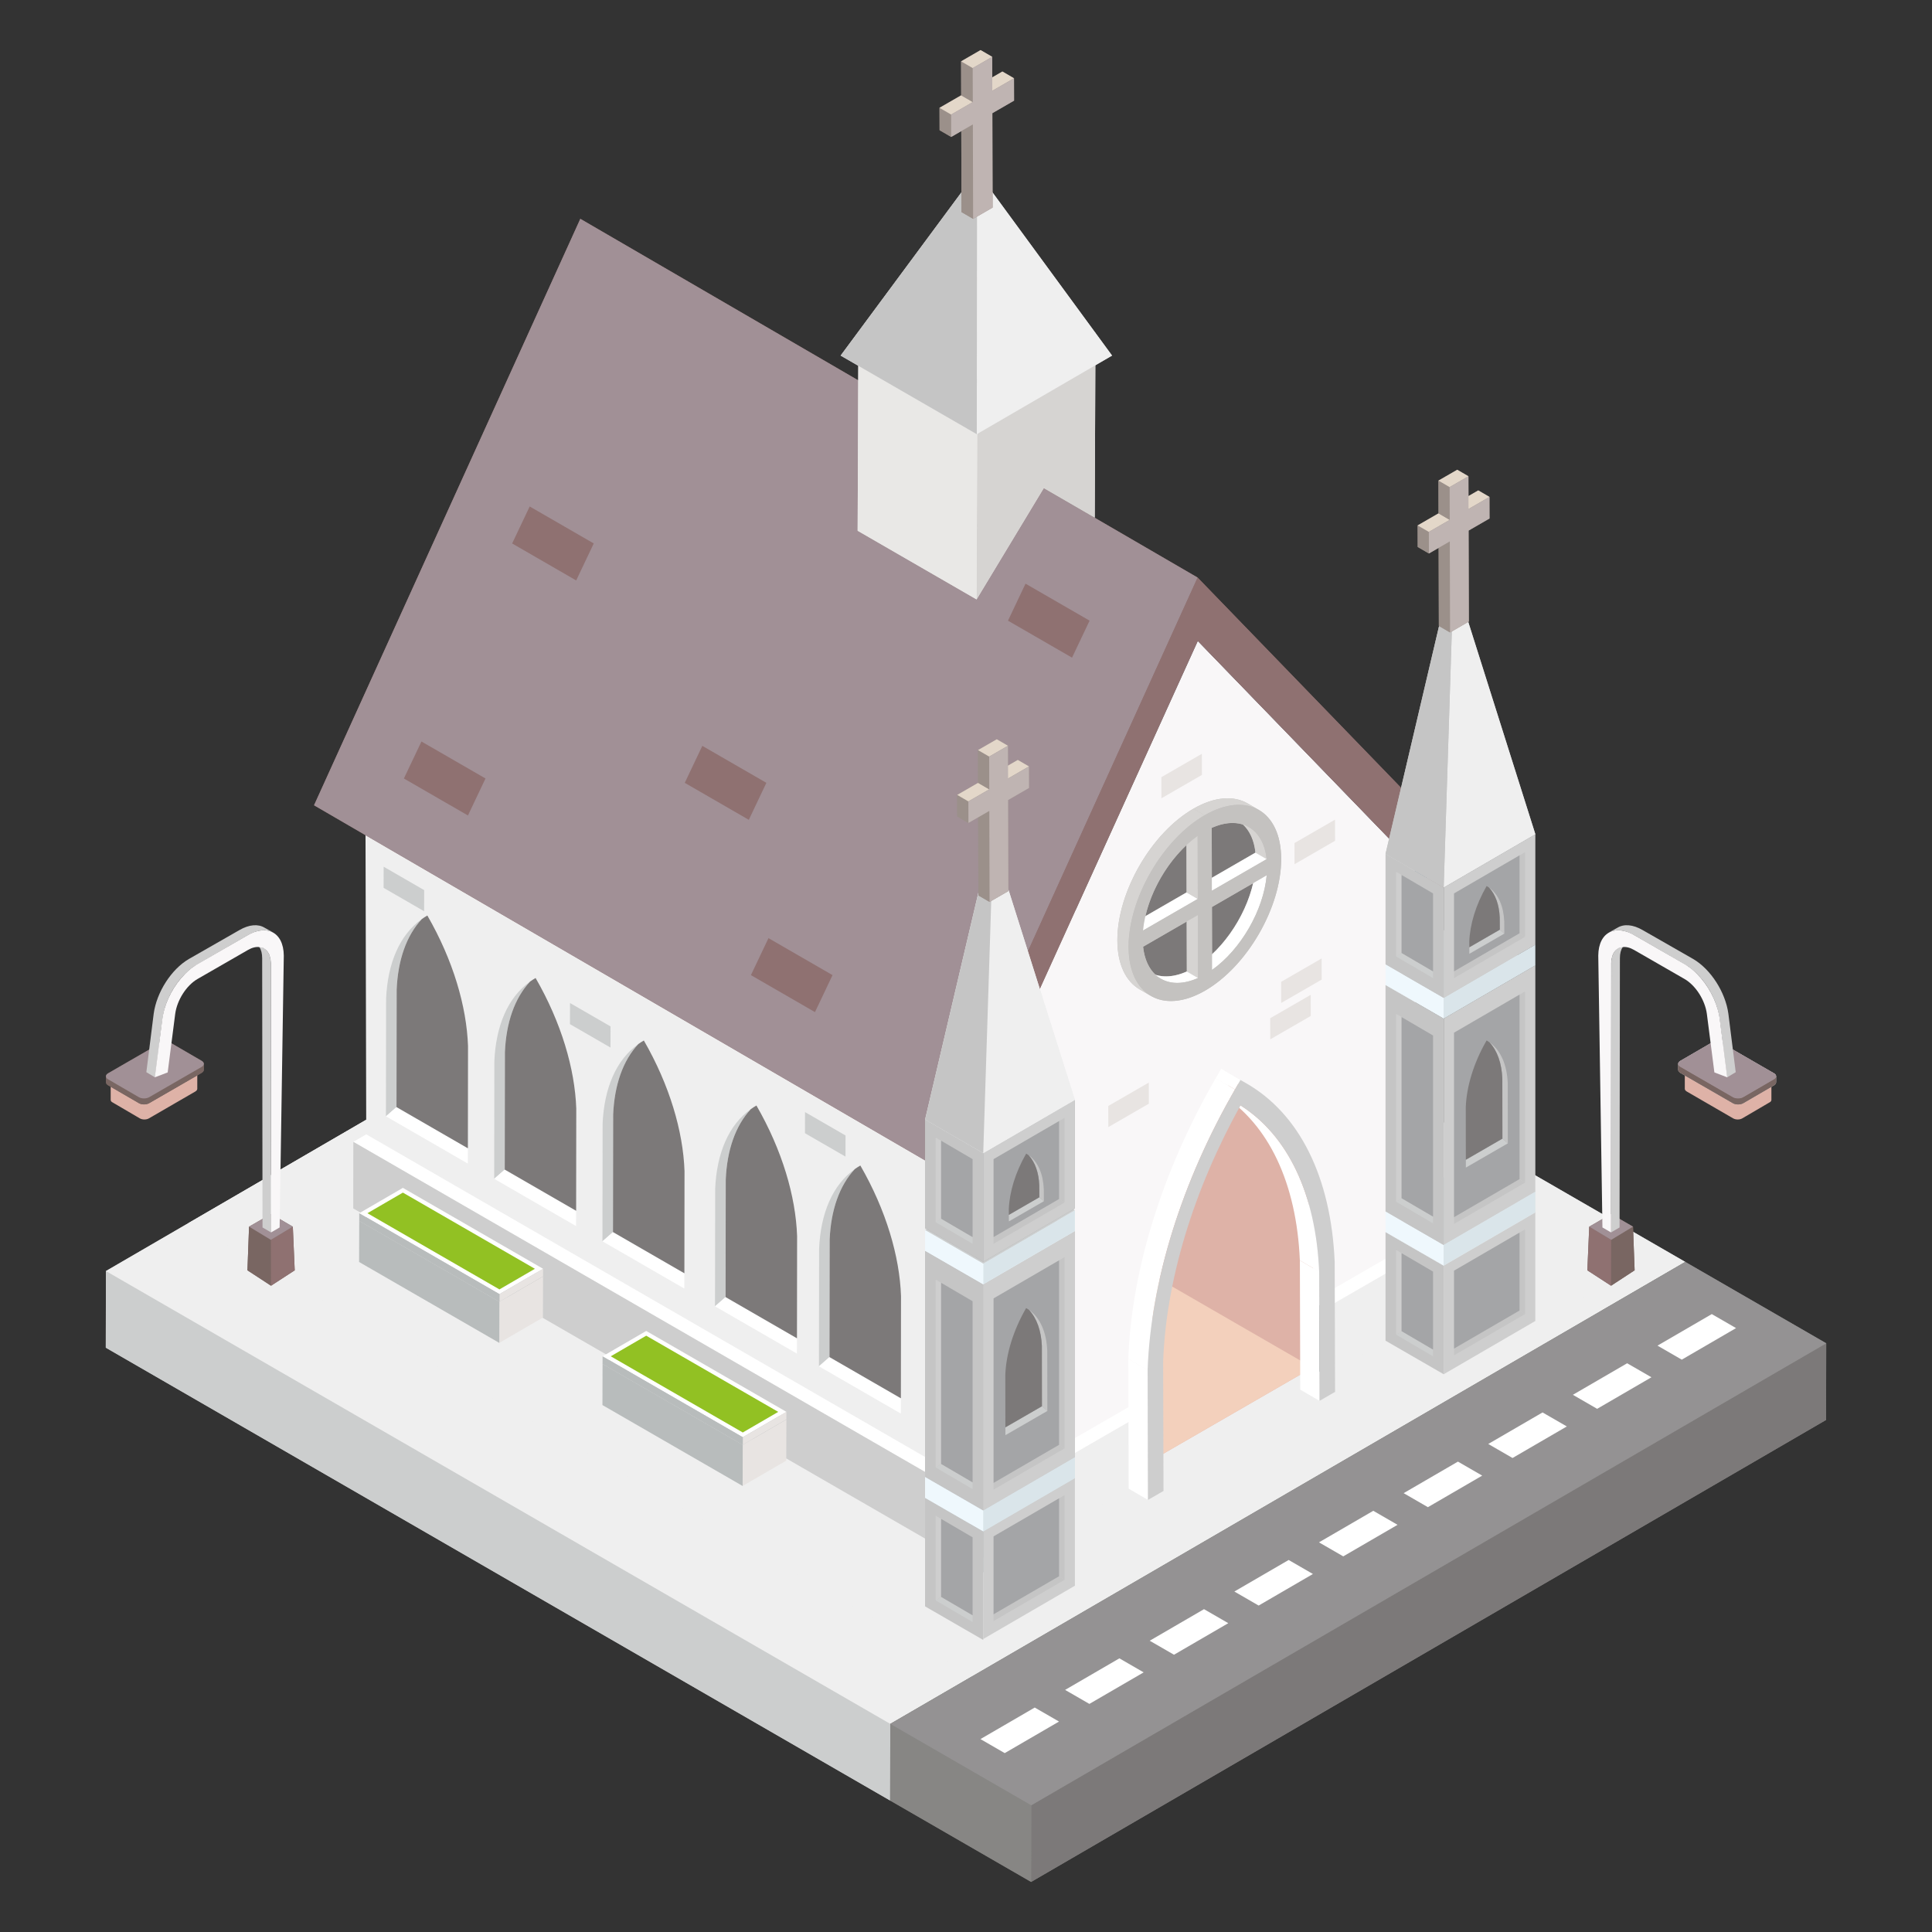 <svg xmlns="http://www.w3.org/2000/svg" enable-background="new 0 0 135 135" viewBox="0 0 135 135"><rect x="0" y="0" width="135" height="135" fill="#333333" stroke="none"/><polygon fill="#549d4a" points="117.758 88.177 117.749 91.603 62.201 123.884 62.21 120.458"/><polygon fill="#cccece" points="117.758 88.177 62.21 120.458 62.2 125.814 7.392 94.17 7.402 88.815 62.95 56.534"/><polygon fill="#cccece" points="62.21 120.458 62.201 125.814 7.393 94.17 7.402 88.815"/><polygon fill="#efefef" points="117.758 88.177 62.21 120.458 7.402 88.815 62.95 56.534"/><polygon fill="#efefef" points="111.994 91.52 67.973 117.111 13.16 85.47 57.192 59.879"/><polygon fill="#878684" points="127.608 93.864 127.598 99.219 72.05 131.5 62.2 125.814 62.21 120.458 117.758 88.177"/><polygon fill="#7c7979" points="127.608 93.864 127.598 99.219 72.05 131.5 72.06 126.145"/><polygon fill="#878684" points="72.06 126.145 72.05 131.5 62.201 125.814 62.21 120.458"/><polygon fill="#949293" points="127.608 93.864 72.06 126.145 62.21 120.458 117.758 88.177"/><polygon fill="#204d70" points="100.642 62.292 57.508 37.226 55.732 35.39 98.865 60.457"/><polygon fill="#efefef" points="68.736 108.828 25.602 83.761 25.528 52.829 68.662 77.895"/><polygon fill="#204d70" points="98.865 60.457 55.732 35.39 40.562 19.718 83.696 44.784"/><polygon fill="#a3a2a0" points="68.662 77.895 25.528 52.829 40.562 19.718 83.696 44.784"/><polygon fill="#f9f7f8" points="83.696 44.784 98.865 60.457 98.939 91.39 68.736 108.828 68.662 77.895"/><polygon fill="#8f7171" points="83.684 40.358 40.551 15.291 21.944 56.269 65.078 81.336 66.901 81.773 83.696 44.784 98.865 60.457 100.642 62.292 102.457 59.755"/><polygon fill="#a19096" points="65.078 81.336 21.944 56.269 40.551 15.291 83.684 40.358"/><polygon fill="#8f7171" points="83.684 40.358 102.457 59.755 100.642 62.292 98.865 60.457 83.696 44.784 66.901 81.773 65.078 81.336"/><path fill="#7c7979" d="M88.484,60.532c0.007,2.765-1.944,6.145-4.351,7.534c-1.21,0.698-2.308,0.763-3.102,0.3c-0.019-0.011-0.039-0.023-0.057-0.033l-0.582-0.339c-0.784-0.455-1.27-1.422-1.275-2.796c-0.007-2.765,1.943-6.143,4.348-7.533c1.21-0.698,2.311-0.763,3.105-0.302l0.641,0.372c-0.02-0.011-0.04-0.023-0.062-0.033C87.967,58.144,88.479,59.124,88.484,60.532z" enable-background="new"/><path fill="#c4c2c0" d="M87.957,56.592c0.003,0.002,0.007,0.003,0.01,0.005l-0.783-0.455c-0.971-0.564-2.314-0.486-3.795,0.369c-2.939,1.697-5.323,5.825-5.313,9.205c0.005,1.679,0.599,2.861,1.557,3.418l0.783,0.455c-0.028-0.016-0.055-0.035-0.082-0.052c0.976,0.618,2.351,0.562,3.873-0.316c2.941-1.698,5.326-5.828,5.317-9.207C89.52,58.33,88.921,57.146,87.957,56.592z M82.905,59.053l0.009,3.303l-2.881,1.663C80.454,62.199,81.534,60.329,82.905,59.053z M80.748,68.117c-0.469-0.43-0.781-1.096-0.874-1.964l3.047-1.759l0.01,3.49C82.114,68.249,81.365,68.314,80.748,68.117z M84.694,66.679l-0.009-3.303l2.881-1.664C87.147,63.531,86.065,65.402,84.694,66.679z M84.679,61.338l-0.01-3.49c0.816-0.365,1.566-0.43,2.183-0.233c0.469,0.43,0.781,1.097,0.874,1.964L84.679,61.338z"/><path fill="#fff" d="M84.697,67.771l-0.783-0.455c2.004-1.418,3.594-4.173,3.815-6.605l0.783,0.455C88.291,63.599,86.701,66.353,84.697,67.771z"/><polygon fill="#d6d4d2" points="83.713 68.339 82.93 67.884 82.918 63.489 83.701 63.943"/><path fill="#d6d4d2" d="M86.486,57.344l0.783,0.455c0.671,0.39,1.124,1.157,1.24,2.234l-0.783-0.455C87.61,58.501,87.158,57.734,86.486,57.344z"/><path fill="#fff" d="M81.113,68.387l-0.783-0.455c0.682,0.396,1.59,0.404,2.6-0.048l0.783,0.455C82.703,68.791,81.795,68.784,81.113,68.387z"/><polygon fill="#fff" points="84.681 62.243 83.899 61.788 87.726 59.578 88.509 60.033"/><polygon fill="#fff" points="79.87 65.021 79.087 64.566 82.915 62.356 83.698 62.811"/><polygon fill="#d6d4d2" points="83.698 62.811 82.915 62.356 82.902 57.96 83.685 58.415"/><path fill="#d6d4d2" d="M87.185,56.143l0.783,0.455c-0.971-0.564-2.314-0.486-3.795,0.369l-0.783-0.455C84.87,55.657,86.214,55.579,87.185,56.143z"/><path fill="#d6d4d2" d="M80.417,69.589l-0.783-0.455c-0.958-0.557-1.552-1.739-1.557-3.418c-0.01-3.379,2.374-7.508,5.313-9.205l0.783,0.455c-2.939,1.697-5.323,5.825-5.313,9.205C78.864,67.85,79.459,69.033,80.417,69.589z"/><path fill="#c4c2c0" d="M84.173,56.966c2.941-1.698,5.342-0.332,5.351,3.048c0.01,3.379-2.376,7.509-5.317,9.207c-2.939,1.697-5.338,0.33-5.348-3.05C78.85,62.792,81.234,58.663,84.173,56.966z M83.698,62.811l-0.012-4.396c-2.004,1.418-3.593,4.172-3.815,6.605L83.698,62.811 M84.669,57.847l0.012,4.396l3.827-2.21C88.275,57.862,86.675,56.95,84.669,57.847 M84.697,67.771c2.004-1.418,3.594-4.173,3.815-6.605l-3.827,2.21L84.697,67.771 M83.713,68.339l-0.012-4.396l-3.827,2.21C80.107,68.324,81.708,69.236,83.713,68.339"/><polygon fill="#7e8a8c" points="67.834 104.697 68.736 104.173 68.729 108.824 67.826 109.348"/><polygon fill="#fff" points="24.689 79.787 25.592 79.263 68.736 104.173 67.834 104.697"/><polygon fill="#cecece" points="67.834 104.697 67.826 109.348 24.682 84.439 24.689 79.787"/><polygon fill="#8d9799" points="92.603 91.432 91.701 90.908 91.708 95.559 92.611 96.083"/><polygon fill="#fff" points="99.83 87.26 98.928 86.736 91.701 90.908 92.603 91.432"/><polygon fill="#efefef" points="92.603 91.432 92.611 96.083 99.837 91.911 99.83 87.26"/><polygon fill="#8d9799" points="68.721 105.22 67.819 104.696 67.827 109.347 68.729 109.872"/><polygon fill="#fff" points="80.504 98.418 79.602 97.893 67.819 104.696 68.721 105.22"/><polygon fill="#efefef" points="68.721 105.22 68.729 109.872 80.511 103.069 80.504 98.418"/><path fill="#deb2a7" d="M91.759,95.536l-0.044,0.025l-11.231,6.484l-0.024-8.625c0.046-1.32,0.195-2.696,0.436-4.105c0.758-4.424,2.472-9.206,5.159-13.86c3.564,2.034,5.458,6.228,5.68,11.456L91.759,95.536z"/><path fill="#deb2a7" d="M91.759,95.535l-0.024-8.625c-0.222-5.228-2.116-9.421-5.68-11.456c-2.687,4.655-4.401,9.436-5.158,13.86l10.819,6.246L91.759,95.535z"/><path fill="#f3d0bc" d="M80.896,89.314c-0.241,1.41-0.39,2.785-0.436,4.105l0.024,8.625l11.231-6.484L80.896,89.314z"/><g><polygon fill="#fff" points="92.203 97.885 90.855 97.102 90.83 88.072 92.177 88.855"/><polygon fill="#fff" points="80.214 104.807 78.867 104.024 78.842 94.952 80.19 95.735"/><path fill="#fff" d="M92.177,88.855l-1.348-0.783c-0.232-5.407-2.178-9.509-5.495-11.614l1.348,0.783C89.999,79.346,91.946,83.448,92.177,88.855z"/><path fill="#fff" d="M80.19,95.735l-1.348-0.783c0.215-6.197,2.384-13.16,6.105-19.608l1.348,0.783C82.574,82.575,80.404,89.538,80.19,95.735z"/><polygon fill="#e9e8e6" points="86.677 75.466 85.329 74.682 85.715 74.901 87.063 75.684"/><polygon fill="#fff" points="86.295 76.127 84.947 75.344 85.329 74.682 86.677 75.466"/><path fill="#cecece" d="M86.677,75.466l0.386,0.218c3.747,2.138,5.948,6.579,6.2,12.504l0.026,9.071l-1.085,0.627l-0.026-9.03c-0.232-5.407-2.178-9.509-5.495-11.614c-3.293,5.919-5.209,12.25-5.408,17.909l0.026,9.03l-1.085,0.627l-0.024-9.071c0.215-6.197,2.384-13.16,6.105-19.608L86.677,75.466z"/></g><g><polygon fill="#e9e8e6" points="76.546 23.265 68.291 28.062 59.983 23.265 68.237 18.468"/></g><polygon fill="#e9e8e6" points="68.27 11.968 68.27 11.968 58.74 24.846 59.974 25.558 59.929 37.086 68.238 41.883 72.934 34.105 76.495 36.17 76.537 25.525 77.705 24.846"/><g><polygon fill="#d6d4d2" points="76.546 23.265 76.495 36.17 72.934 34.105 68.238 41.883 68.291 28.062"/></g><g><polygon fill="#e9e8e6" points="68.291 28.062 68.238 41.883 59.929 37.086 59.983 23.265"/></g><g><polygon fill="#efefef" points="68.27 11.968 77.706 24.846 68.254 30.339 68.27 13.614"/><polygon fill="#c5c5c5" points="68.27 13.614 68.254 30.339 58.74 24.846 68.27 11.968"/></g><g><polygon fill="#9b908a" points="70.858 7.032 70.854 5.469 70.043 4.998 69.335 5.407 69.331 3.972 68.519 3.5 67.157 4.287 67.164 6.66 65.649 7.534 65.654 9.097 66.465 9.569 67.171 9.161 67.187 14.82 67.998 15.291 69.36 14.505 69.342 7.908"/><polygon fill="#9b908a" points="67.998 15.291 67.187 14.82 67.168 8.223 67.979 8.694"/><polygon fill="#e3d7c9" points="69.337 6.345 68.526 5.874 70.043 4.998 70.854 5.469"/><polygon fill="#9b908a" points="66.465 9.569 65.654 9.097 65.649 7.534 66.461 8.006"/><polygon fill="#e3d7c9" points="66.461 8.006 65.649 7.534 67.164 6.66 67.975 7.132"/><polygon fill="#9b908a" points="67.975 7.132 67.164 6.66 67.157 4.287 67.968 4.758"/><polygon fill="#e3d7c9" points="67.968 4.758 67.157 4.287 68.519 3.5 69.331 3.972"/><polygon fill="#bfb4b2" points="69.331 3.972 69.337 6.345 70.854 5.469 70.859 7.032 69.342 7.908 69.36 14.505 67.998 15.291 67.979 8.694 66.465 9.569 66.461 8.006 67.975 7.132 67.968 4.758"/></g><g><polygon fill="#cecece" points="75.108 103.218 75.108 110.805 68.704 114.527 68.704 106.94"/><polygon fill="#c5c5c5" points="74.386 104.472 74.007 104.692 74.007 110.142 74.386 110.39"/><polygon fill="#c5c5c5" points="74.007 110.142 74.007 110.142 69.425 112.804 69.425 113.273 74.386 110.39 74.386 110.39"/><polygon fill="#a4a5a7" points="74.007 104.692 69.425 107.355 69.425 112.804 74.007 110.142"/><polygon fill="#c5c5c5" points="68.704 107.005 68.704 114.593 64.64 112.247 64.64 104.659"/><polygon fill="#cccece" points="75.108 103.283 68.704 107.005 64.64 104.659 71.045 100.937"/><polygon fill="#cecece" points="65.383 105.914 65.762 106.134 65.762 111.583 65.383 111.831"/><polygon fill="#cccece" points="65.762 111.583 65.762 111.583 67.96 112.87 67.96 113.338 65.383 111.831 65.383 111.831"/><polygon fill="#a4a5a7" points="65.762 106.134 67.96 107.421 67.96 112.87 65.762 111.584"/><polygon fill="#cccece" points="75.108 101.836 68.704 105.558 64.64 103.212 71.045 99.49"/><polygon fill="#c5c5c5" points="75.109 86.017 75.109 101.836 68.704 105.558 64.64 103.212 64.64 87.393 71.045 83.67"/><polygon fill="#cecece" points="75.108 86.017 75.108 101.836 68.704 105.558 68.704 89.739"/><polygon fill="#c5c5c5" points="68.704 89.739 68.704 105.558 64.64 103.212 64.64 87.393"/><polygon fill="#cccece" points="75.108 86.017 68.704 89.739 64.64 87.393 71.045 83.671"/><polygon fill="#eff8fd" points="75.109 84.57 75.109 86.017 68.704 89.739 64.64 87.393 64.64 85.946 68.704 88.292"/><polygon fill="#dae5ea" points="75.108 84.57 75.108 86.017 68.704 89.739 68.704 88.292"/><polygon fill="#eff8fd" points="68.704 88.292 68.704 89.739 64.64 87.393 64.64 85.946"/><polygon fill="#cccece" points="75.108 84.57 68.704 88.292 64.64 85.946 71.045 82.224"/><polygon fill="#a4a5a7" points="71.045 74.511 64.64 78.233 64.64 85.821 68.704 88.167 75.108 84.445 75.108 76.857"/><polygon fill="#cecece" points="75.108 76.857 75.108 84.445 68.704 88.167 68.704 80.579"/><polygon fill="#c5c5c5" points="74.386 78.112 74.007 78.332 74.007 83.781 74.386 84.029"/><polygon fill="#c5c5c5" points="74.007 83.781 74.007 83.781 69.426 86.444 69.426 86.912 74.386 84.029 74.386 84.029"/><polygon fill="#a4a5a7" points="74.007 78.332 69.426 80.995 69.426 86.444 74.007 83.782"/><polygon fill="#c5c5c5" points="68.704 80.579 68.704 88.167 64.64 85.821 64.64 78.233"/><polygon fill="#cccece" points="75.108 76.857 68.704 80.579 64.64 78.233 71.045 74.511"/><g><polygon fill="#cecece" points="65.383 79.488 65.762 79.708 65.762 85.158 65.383 85.406"/><polygon fill="#cccece" points="65.762 85.158 65.762 85.158 67.96 86.444 67.96 86.912 65.383 85.406 65.383 85.406"/><polygon fill="#a4a5a7" points="65.762 79.708 67.96 80.995 67.96 86.444 65.762 85.158"/></g><g><polygon fill="#efefef" points="75.109 76.857 68.704 80.58 64.64 78.233 69.288 58.442" enable-background="new"/></g><g><polygon fill="#efefef" points="69.289 58.442 75.108 76.857 68.704 80.579 69.289 62.164"/><polygon fill="#c5c5c5" points="69.289 62.164 68.704 80.579 64.64 78.233 69.289 58.442"/></g><g><polygon fill="#c5c5c5" points="74.386 87.843 74.007 88.063 74.007 100.959 74.386 101.207"/><polygon fill="#c5c5c5" points="74.007 100.959 74.007 100.959 69.426 103.621 69.426 104.09 74.386 101.207 74.386 101.207"/><polygon fill="#a4a5a7" points="74.007 88.063 69.426 90.726 69.426 103.622 74.007 100.959"/></g><g><polygon fill="#cecece" points="65.383 89.416 65.762 89.637 65.762 102.294 65.383 102.542"/><polygon fill="#cccece" points="65.762 102.294 65.762 102.294 67.96 103.58 67.96 104.049 65.383 102.542 65.383 102.542"/><polygon fill="#a4a5a7" points="65.762 89.637 67.96 90.923 67.96 103.58 65.762 102.294"/></g><g><polygon fill="#cecece" points="107.283 84.65 107.283 92.304 100.879 96.026 100.879 88.372"/><polygon fill="#c5c5c5" points="106.562 85.905 106.182 86.125 106.182 91.574 106.562 91.823"/><polygon fill="#c5c5c5" points="106.182 91.574 106.182 91.574 101.601 94.237 101.601 94.706 106.562 91.823 106.562 91.823"/><polygon fill="#a4a5a7" points="106.182 86.125 101.601 88.788 101.601 94.237 106.182 91.575"/><polygon fill="#c5c5c5" points="100.879 88.438 100.879 96.026 96.815 93.68 96.815 86.092"/><polygon fill="#cccece" points="107.283 84.716 100.879 88.438 96.815 86.092 103.22 82.37"/><polygon fill="#cecece" points="97.558 87.347 97.937 87.567 97.937 93.016 97.558 93.264"/><polygon fill="#cccece" points="97.937 93.016 97.937 93.016 100.135 94.303 100.135 94.771 97.558 93.264 97.558 93.264"/><polygon fill="#a4a5a7" points="97.937 87.567 100.135 88.853 100.135 94.303 97.937 93.016"/><polygon fill="#e9e8e6" points="107.283 83.269 107.283 84.716 100.879 88.438 100.879 86.991"/><polygon fill="#eff8fd" points="100.879 86.991 100.879 88.438 96.815 86.092 96.815 84.645"/><polygon fill="#cccece" points="107.283 83.269 100.879 86.991 96.815 84.645 103.22 80.923"/><polygon fill="#cecece" points="107.283 67.45 107.283 83.269 100.879 86.991 100.879 71.172"/><polygon fill="#c5c5c5" points="100.879 71.172 100.879 86.991 96.815 84.645 96.815 68.826"/><polygon fill="#cccece" points="107.283 67.45 100.879 71.172 96.815 68.826 103.22 65.104"/><g><polygon fill="#dae5ea" points="107.283 66.003 107.283 67.45 100.879 71.172 100.879 69.725"/><polygon fill="#eff8fd" points="100.879 69.725 100.879 71.172 96.815 68.826 96.815 67.379"/><polygon fill="#cccece" points="107.283 66.003 100.879 69.725 96.815 67.379 103.22 63.657"/></g><g><polygon fill="#cecece" points="107.283 58.29 107.283 66.004 100.879 69.726 100.879 62.012"/><polygon fill="#c5c5c5" points="106.562 59.544 106.182 59.765 106.182 65.214 106.562 65.462"/><polygon fill="#c5c5c5" points="106.182 65.214 106.182 65.214 101.601 67.877 101.601 68.345 106.562 65.462 106.562 65.462"/><polygon fill="#a4a5a7" points="106.182 59.765 101.601 62.428 101.601 67.877 106.182 65.214"/><polygon fill="#c5c5c5" points="100.879 62.012 100.879 69.726 96.815 67.379 96.815 59.666"/><polygon fill="#cccece" points="107.283 58.29 100.879 62.012 96.815 59.666 103.22 55.944"/><polygon fill="#cecece" points="97.558 60.921 97.937 61.141 97.937 66.59 97.558 66.839"/><polygon fill="#cccece" points="97.937 66.59 97.937 66.59 100.135 67.877 100.135 68.345 97.558 66.839 97.558 66.839"/><polygon fill="#a4a5a7" points="97.937 61.141 100.135 62.428 100.135 67.877 97.937 66.591"/></g><g><polygon fill="#c5c5c5" points="107.284 58.29 100.879 62.012 96.816 59.666 101.464 39.875" enable-background="new"/></g><g><polygon fill="#efefef" points="101.464 39.875 107.283 58.29 100.879 62.012 101.464 43.597"/><polygon fill="#c5c5c5" points="101.464 43.597 100.879 62.012 96.815 59.666 101.464 39.875"/></g><g><polygon fill="#c5c5c5" points="106.562 69.275 106.182 69.496 106.182 82.392 106.562 82.64"/><polygon fill="#c5c5c5" points="106.182 82.392 106.182 82.392 101.601 85.054 101.601 85.523 106.562 82.64 106.562 82.64"/><polygon fill="#a4a5a7" points="106.182 69.496 101.601 72.159 101.601 85.054 106.182 82.392"/></g><g><polygon fill="#cecece" points="97.558 70.849 97.937 71.07 97.937 83.727 97.558 83.975"/><polygon fill="#cccece" points="97.937 83.727 97.937 83.727 100.135 85.013 100.135 85.481 97.558 83.975 97.558 83.975"/><polygon fill="#a4a5a7" points="97.937 71.07 100.135 72.356 100.135 85.013 97.937 83.727"/></g></g><g><path fill="#c5c5c5" d="M72.807,98.262l-0.006-4.213c-0.044-1.044-0.345-1.927-0.901-2.522c0.799,0.565,1.226,1.593,1.278,2.852l0.006,4.213l0,0L72.807,98.262L72.807,98.262z"/><polygon fill="#cccece" points="70.253 99.737 72.807 98.262 73.185 98.592 70.254 100.284"/><path fill="#7c7979" d="M71.703,91.401c0.068,0.039,0.134,0.082,0.197,0.127c0.556,0.594,0.857,1.478,0.901,2.522l0.006,4.213l-2.555,1.475l-0.005-3.665C70.298,94.65,70.782,92.996,71.703,91.401z"/></g><g><path fill="#c5c5c5" d="M104.983,79.564l-0.006-4.213c-0.044-1.044-0.345-1.927-0.901-2.522c0.799,0.565,1.226,1.593,1.278,2.852l0.006,4.213l0,0L104.983,79.564L104.983,79.564z"/><polygon fill="#cccece" points="102.428 81.039 104.983 79.564 105.36 79.894 102.429 81.586"/><path fill="#7c7979" d="M103.878,72.702c0.068,0.039,0.134,0.082,0.197,0.127c0.556,0.594,0.857,1.478,0.901,2.522l0.006,4.213l-2.555,1.475l-0.005-3.665C102.473,75.952,102.957,74.298,103.878,72.702z"/></g><g><path fill="#c5c5c5" d="M104.801,64.962l-0.005-0.843c-0.037-0.87-0.287-1.607-0.751-2.102c0.666,0.471,1.022,1.328,1.066,2.378l0.005,0.843l0,0L104.801,64.962L104.801,64.962z"/><polygon fill="#cccece" points="102.671 66.192 104.801 64.962 105.116 65.237 102.672 66.648"/><path fill="#7c7979" d="M103.88,61.911c0.057,0.033,0.111,0.068,0.165,0.106c0.464,0.495,0.715,1.232,0.751,2.102l0.005,0.843l-2.13,1.23l-0.004-0.386C102.709,64.621,103.113,63.241,103.88,61.911z"/></g><g><path fill="#c5c5c5" d="M72.626,83.66l-0.005-0.843c-0.037-0.87-0.287-1.607-0.751-2.102c0.666,0.471,1.022,1.328,1.066,2.378l0.005,0.843l0,0L72.626,83.66L72.626,83.66z"/><polygon fill="#cccece" points="70.496 84.89 72.626 83.66 72.941 83.936 70.497 85.346"/><path fill="#7c7979" d="M71.705,80.609c0.057,0.033,0.111,0.068,0.164,0.106c0.464,0.495,0.715,1.232,0.751,2.102l0.005,0.843l-2.13,1.23l-0.004-0.386C70.533,83.319,70.938,81.94,71.705,80.609z"/></g><g><polygon fill="#9b908a" points="71.906 55.06 71.902 53.554 71.119 53.099 70.437 53.493 70.433 52.11 69.651 51.655 68.337 52.413 68.344 54.701 66.884 55.544 66.888 57.051 67.671 57.505 68.351 57.113 68.366 62.568 69.148 63.022 70.462 62.264 70.444 55.904"/><polygon fill="#9b908a" points="69.148 63.022 68.366 62.568 68.348 56.208 69.13 56.663"/><polygon fill="#e3d7c9" points="70.44 54.398 69.657 53.943 71.119 53.099 71.902 53.554"/><polygon fill="#9b908a" points="67.671 57.505 66.888 57.051 66.884 55.544 67.666 55.999"/><polygon fill="#e3d7c9" points="67.666 55.999 66.884 55.544 68.344 54.701 69.126 55.156"/><polygon fill="#9b908a" points="69.126 55.156 68.344 54.701 68.337 52.413 69.12 52.868"/><polygon fill="#e3d7c9" points="69.12 52.868 68.337 52.413 69.651 51.655 70.433 52.11"/><polygon fill="#bfb4b2" points="70.433 52.11 70.44 54.398 71.902 53.554 71.906 55.06 70.444 55.904 70.462 62.264 69.148 63.022 69.13 56.663 67.671 57.505 67.666 55.999 69.126 55.156 69.12 52.868"/></g><g><polygon fill="#9b908a" points="104.081 36.23 104.077 34.723 103.295 34.268 102.612 34.663 102.608 33.279 101.826 32.825 100.513 33.583 100.519 35.871 99.059 36.714 99.064 38.22 99.846 38.675 100.526 38.282 100.541 43.737 101.324 44.192 102.637 43.433 102.619 37.074"/><polygon fill="#9b908a" points="101.324 44.192 100.541 43.737 100.523 37.377 101.306 37.832"/><polygon fill="#e3d7c9" points="102.615 35.567 101.832 35.113 103.295 34.268 104.077 34.723"/><polygon fill="#9b908a" points="99.846 38.675 99.064 38.22 99.059 36.714 99.842 37.168"/><polygon fill="#e3d7c9" points="99.842 37.168 99.059 36.714 100.519 35.871 101.301 36.326"/><polygon fill="#9b908a" points="101.301 36.326 100.519 35.871 100.513 33.583 101.295 34.037"/><polygon fill="#e3d7c9" points="101.295 34.037 100.513 33.583 101.826 32.825 102.608 33.279"/><polygon fill="#bfb4b2" points="102.608 33.279 102.615 35.567 104.077 34.723 104.081 36.23 102.619 37.074 102.637 43.433 101.324 44.192 101.306 37.832 99.846 38.675 99.842 37.168 101.301 36.326 101.295 34.037"/></g></g><g><polygon fill="#fff" points="109.483 99.674 105.689 101.879 103.993 100.899 107.787 98.695"/><polygon fill="#fff" points="103.57 103.11 99.776 105.315 98.08 104.336 101.874 102.131"/><polygon fill="#fff" points="115.396 96.238 111.602 98.443 109.906 97.463 113.699 95.259"/><polygon fill="#fff" points="121.308 92.802 117.515 95.007 115.819 94.027 119.612 91.823"/><polygon fill="#fff" points="97.655 106.548 93.861 108.752 92.165 107.773 95.959 105.568"/><polygon fill="#fff" points="91.742 109.984 87.949 112.189 86.252 111.209 90.046 109.005"/><polygon fill="#fff" points="85.827 113.421 82.034 115.626 80.337 114.647 84.131 112.442"/><polygon fill="#fff" points="79.914 116.858 76.121 119.062 74.425 118.083 78.218 115.878"/><polygon fill="#fff" points="73.999 120.295 70.206 122.5 68.51 121.52 72.303 119.316"/></g><g><path fill="#cccece" d="M27.705,77.358l0.012-8.215c0.086-2.038,0.673-3.763,1.759-4.923c-1.56,1.103-2.393,3.109-2.496,5.568l-0.012,8.215l0,0L27.705,77.358L27.705,77.358z"/><polygon fill="#fff" points="32.693 80.238 27.705 77.358 26.968 78.003 32.69 81.307"/><path fill="#7c7979" d="M29.861,63.972c-0.134,0.076-0.261,0.16-0.385,0.248c-1.086,1.16-1.673,2.886-1.759,4.923l-0.012,8.215l4.989,2.88l0.009-7.146C32.605,70.317,31.659,67.087,29.861,63.972z"/><path fill="#cccece" d="M35.269,81.725l0.012-8.215c0.086-2.038,0.673-3.763,1.759-4.923c-1.56,1.103-2.393,3.109-2.496,5.568l-0.012,8.215l0,0L35.269,81.725L35.269,81.725z"/><polygon fill="#fff" points="40.257 84.606 35.269 81.725 34.532 82.37 40.254 85.674"/><path fill="#7c7979" d="M37.425,68.339c-0.134,0.076-0.261,0.16-0.385,0.248c-1.086,1.16-1.673,2.886-1.759,4.923l-0.012,8.215l4.989,2.88l0.009-7.146C40.169,74.685,39.223,71.455,37.425,68.339z"/><path fill="#cccece" d="M42.833,86.092l0.012-8.215c0.086-2.038,0.673-3.763,1.759-4.923c-1.56,1.103-2.393,3.109-2.496,5.568l-0.012,8.215l0,0L42.833,86.092L42.833,86.092z"/><polygon fill="#fff" points="47.821 88.973 42.833 86.092 42.096 86.737 47.818 90.041"/><path fill="#7c7979" d="M44.989,72.706c-0.134,0.076-0.261,0.16-0.385,0.248c-1.086,1.16-1.673,2.886-1.759,4.923l-0.012,8.215l4.989,2.88l0.009-7.146C47.733,79.052,46.787,75.822,44.989,72.706z"/><g><path fill="#cccece" d="M50.699,90.634l0.012-8.215c0.086-2.038,0.673-3.763,1.759-4.923c-1.56,1.103-2.393,3.109-2.496,5.568l-0.012,8.215l0,0L50.699,90.634L50.699,90.634z"/><polygon fill="#fff" points="55.688 93.514 50.699 90.634 49.962 91.279 55.685 94.583"/><path fill="#7c7979" d="M52.856,77.248c-0.134,0.076-0.261,0.16-0.385,0.248c-1.086,1.16-1.673,2.886-1.759,4.923l-0.012,8.215l4.989,2.88l0.009-7.146C55.6,83.593,54.654,80.363,52.856,77.248z"/></g><g><path fill="#cccece" d="M57.961,94.827l0.012-8.215c0.086-2.038,0.673-3.763,1.759-4.923c-1.56,1.103-2.393,3.109-2.496,5.568l-0.012,8.215l0,0L57.961,94.827L57.961,94.827z"/><polygon fill="#fff" points="62.95 97.707 57.961 94.827 57.224 95.472 62.947 98.776"/><path fill="#7c7979" d="M60.117,81.441c-0.134,0.076-0.261,0.16-0.385,0.248c-1.086,1.16-1.673,2.886-1.759,4.923l-0.012,8.215l4.989,2.88l0.009-7.146C62.862,87.786,61.915,84.556,60.117,81.441z"/></g></g><polygon fill="#dae5ea" points="107.284 83.27 107.284 84.716 100.874 88.438 100.874 86.99"/><g><polygon fill="#8f7171" points="33.925 54.397 32.698 56.982 28.222 54.398 29.449 51.813"/></g><g><polygon fill="#8f7171" points="53.551 54.701 52.324 57.286 47.848 54.702 49.075 52.117"/></g><g><polygon fill="#8f7171" points="41.489 37.974 40.262 40.56 35.786 37.975 37.013 35.39"/></g><g><polygon fill="#8f7171" points="76.136 43.369 74.909 45.954 70.433 43.37 71.66 40.784"/></g><g><polygon fill="#8f7171" points="58.174 68.137 56.947 70.722 52.471 68.138 53.698 65.553"/></g><g><polygon fill="#e8e4e2" points="34.889 93.836 37.938 92.064 37.946 89.186 34.897 90.958"/><polygon fill="#b8bcbc" points="25.101 85.304 25.092 88.182 34.889 93.836 34.897 90.958"/><polygon fill="#bbbebe" points="34.897 90.958 37.946 89.186 28.15 83.532 25.101 85.304"/><polygon fill="#fff" points="34.899 90.429 37.948 88.657 28.151 83.003 25.102 84.775"/><polygon fill="#92c123" points="37.377 88.658 28.152 83.334 25.673 84.774 34.898 90.098"/><polygon fill="#e8e4e2" points="34.897 90.958 37.946 89.186 37.948 88.657 34.899 90.429"/><polygon fill="#b8bcbc" points="25.102 84.775 25.101 85.304 34.897 90.958 34.899 90.429"/></g><g><polygon fill="#e8e4e2" points="51.892 103.834 54.941 102.062 54.95 99.184 51.9 100.956"/><polygon fill="#b8bcbc" points="42.104 95.302 42.096 98.18 51.892 103.834 51.9 100.956"/><polygon fill="#bbbebe" points="51.9 100.956 54.95 99.184 45.153 93.53 42.104 95.302"/><polygon fill="#fff" points="51.902 100.427 54.951 98.655 45.155 93.001 42.105 94.773"/><polygon fill="#92c123" points="54.38 98.656 45.155 93.332 42.677 94.772 51.902 100.096"/><polygon fill="#e8e4e2" points="51.9 100.956 54.95 99.184 54.951 98.655 51.902 100.427"/><polygon fill="#b8bcbc" points="42.105 94.773 42.104 95.302 51.9 100.956 51.902 100.427"/></g><g><polygon fill="#796662" points="114.221 88.764 112.573 89.841 110.917 88.765 111.049 85.715 112.575 84.828 114.108 85.713" enable-background="new"/><polygon fill="#796662" points="114.108 85.713 114.221 88.764 112.573 89.841 112.583 86.636"/><polygon fill="#8f7171" points="112.583 86.636 112.573 89.841 110.917 88.765 111.049 85.714"/><polygon fill="#a19096" points="114.108 85.713 112.583 86.636 111.049 85.714 112.575 84.828"/><path fill="#deb2a7" d="M123.778,75.765v1.091c0,0.063-0.042,0.136-0.136,0.178l-1.898,1.112c-0.178,0.105-0.461,0.105-0.64,0l-3.241-1.877c-0.084-0.052-0.136-0.115-0.136-0.189v-1.08c0,0.073,0.052,0.136,0.136,0.189l3.241,1.877c0.178,0.094,0.472,0.094,0.64,0l1.898-1.101C123.736,75.901,123.778,75.838,123.778,75.765z"/><path fill="#796662" d="M124.108,75.189l-0.004,0.437c0,0.078-0.047,0.154-0.149,0.211l-2.145,1.246c-0.206,0.118-0.523,0.118-0.724,0l-3.663-2.113c-0.103-0.062-0.154-0.139-0.154-0.216v-0.431c0.005-0.07,0.055-0.139,0.148-0.194l2.145-1.246c0.203-0.118,0.529-0.118,0.731,0l3.663,2.114c0.1,0.057,0.15,0.132,0.151,0.208C124.108,75.2,124.108,75.194,124.108,75.189z"/><path fill="#dae5ea" d="M124.109,75.188l-0.005,0.438c0,0.077-0.046,0.154-0.149,0.21l-2.145,1.247c-0.205,0.118-0.523,0.118-0.724,0l-3.664-2.114c-0.103-0.062-0.154-0.139-0.154-0.215v-0.433c0,0.077,0.051,0.154,0.154,0.21l3.664,2.119c0.2,0.113,0.523,0.113,0.724,0l2.145-1.247C124.057,75.342,124.109,75.265,124.109,75.188z"/><path fill="#dae5ea" d="M123.956,74.997c0.203,0.117,0.201,0.305-0.001,0.422l-2.145,1.247c-0.202,0.117-0.522,0.117-0.725,0l-3.663-2.115c-0.203-0.117-0.207-0.305-0.006-0.422l2.145-1.247c0.202-0.117,0.528-0.117,0.731,0L123.956,74.997z"/><polygon fill="#dae5ea" points="75.109 101.836 75.109 103.283 68.704 107.005 64.64 104.659 64.64 103.212 68.704 105.558"/><path fill="#796662" d="M124.109,75.188l-0.005,0.438c0,0.077-0.046,0.154-0.149,0.21l-2.145,1.247c-0.205,0.118-0.523,0.118-0.724,0l-3.664-2.114c-0.103-0.062-0.154-0.139-0.154-0.215v-0.433c0,0.077,0.051,0.154,0.154,0.21l3.664,2.119c0.2,0.113,0.523,0.113,0.724,0l2.145-1.247C124.057,75.342,124.109,75.265,124.109,75.188z"/><path fill="#a19096" d="M123.956,74.997c0.203,0.117,0.201,0.305-0.001,0.422l-2.145,1.247c-0.202,0.117-0.522,0.117-0.725,0l-3.663-2.115c-0.203-0.117-0.207-0.305-0.006-0.422l2.145-1.247c0.202-0.117,0.528-0.117,0.731,0L123.956,74.997z"/><polygon fill="#dae5ea" points="75.108 101.836 75.108 103.283 68.704 107.005 68.704 105.558"/><polygon fill="#eff8fd" points="68.704 105.558 68.704 107.005 64.64 104.659 64.64 103.212"/><g><path fill="#796662" d="M124.109,75.188l-0.005,0.438c0,0.077-0.046,0.154-0.149,0.21l-2.145,1.247c-0.205,0.118-0.523,0.118-0.724,0l-3.664-2.114c-0.103-0.062-0.154-0.139-0.154-0.215v-0.433c0,0.077,0.051,0.154,0.154,0.21l3.664,2.119c0.2,0.113,0.523,0.113,0.724,0l2.145-1.247C124.057,75.342,124.109,75.265,124.109,75.188z"/><path fill="#a19096" d="M123.956,74.997c0.203,0.117,0.201,0.305-0.001,0.422l-2.145,1.247c-0.202,0.117-0.522,0.117-0.725,0l-3.663-2.115c-0.203-0.117-0.207-0.305-0.006-0.422l2.145-1.247c0.202-0.117,0.528-0.117,0.731,0L123.956,74.997z"/></g><g><path fill="#cecece" d="M113.653,65.921c-0.105,0.065-0.194,0.146-0.267,0.259c-0.129,0.194-0.194,0.453-0.194,0.769l-0.024,18.821l-0.599,0.348l0.024-18.829c0-0.065,0-0.121,0.008-0.178c0.008-0.057,0.016-0.113,0.024-0.162c0.024-0.129,0.065-0.243,0.121-0.34c0.024-0.049,0.057-0.097,0.097-0.146c0.057-0.081,0.129-0.138,0.21-0.186l0.065-0.032L113.653,65.921z"/><path fill="#cecece" d="M121.285,74.92l-0.598,0.359l-0.53-4.083c-0.188-1.503-1.213-3.126-2.46-3.827l-3.516-2.029c-0.683-0.393-1.315-0.427-1.777-0.171l0.615-0.342c0.444-0.273,1.076-0.239,1.777,0.171l3.516,2.012c1.23,0.717,2.255,2.323,2.46,3.827L121.285,74.92z"/><path fill="#f9f7f8" d="M120.692,75.268v0.008h-0.008l-0.89-0.34l-0.526-4.094c-0.129-0.955-0.777-1.982-1.561-2.435l-3.519-2.025c-0.291-0.17-0.566-0.235-0.801-0.202c-0.097,0.008-0.186,0.032-0.267,0.065c-0.105,0.057-0.202,0.129-0.275,0.218c-0.04,0.049-0.073,0.097-0.097,0.146c-0.057,0.097-0.097,0.21-0.121,0.34c-0.016,0.049-0.024,0.105-0.024,0.162c-0.008,0.057-0.016,0.121-0.016,0.186l-0.016,18.821l-0.599-0.348l-0.291-18.999c0.008-0.841,0.324-1.416,0.833-1.65c0.073-0.04,0.154-0.065,0.243-0.081c0.024-0.008,0.049-0.016,0.073-0.016c0.04-0.008,0.081-0.016,0.121-0.008c0.121-0.016,0.251-0.008,0.372,0.008c0.275,0.04,0.566,0.138,0.866,0.315l3.519,2.025c0.081,0.049,0.154,0.089,0.227,0.146c0.073,0.049,0.154,0.105,0.227,0.162c0.146,0.113,0.283,0.243,0.421,0.38c0.752,0.76,1.335,1.82,1.537,2.864c0.024,0.097,0.032,0.186,0.049,0.283L120.692,75.268z"/></g></g><g><polygon fill="#796662" points="20.594 88.765 18.938 89.841 17.29 88.764 17.403 85.713 18.937 84.828 20.462 85.715" enable-background="new"/><polygon fill="#796662" points="17.403 85.713 17.29 88.764 18.938 89.841 18.928 86.636"/><polygon fill="#8f7171" points="18.928 86.636 18.938 89.841 20.594 88.765 20.462 85.714"/><polygon fill="#a19096" points="17.403 85.713 18.928 86.636 20.462 85.714 18.936 84.828"/><path fill="#deb2a7" d="M7.734,75.765v1.091c0,0.063,0.042,0.136,0.136,0.178l1.898,1.112c0.178,0.105,0.461,0.105,0.64,0l3.241-1.877c0.084-0.052,0.136-0.115,0.136-0.189v-1.08c0,0.073-0.052,0.136-0.136,0.189l-3.241,1.877c-0.178,0.094-0.472,0.094-0.64,0l-1.898-1.101C7.776,75.901,7.734,75.838,7.734,75.765z"/><path fill="#796662" d="M14.243,74.323v0.431c0,0.077-0.051,0.153-0.154,0.216l-3.663,2.113c-0.2,0.118-0.519,0.118-0.724,0l-2.145-1.246c-0.103-0.057-0.149-0.134-0.149-0.211l-0.005-0.437c0,0.005,0,0.011,0.001,0.016c0.001-0.076,0.051-0.151,0.152-0.208l3.662-2.114c0.204-0.118,0.53-0.118,0.731,0l2.145,1.246C14.188,74.183,14.238,74.252,14.243,74.323z"/><g><path fill="#796662" d="M7.402,75.188l0.005,0.438c0,0.077,0.046,0.154,0.149,0.21l2.145,1.247c0.205,0.118,0.523,0.118,0.724,0l3.664-2.114c0.103-0.062,0.154-0.139,0.154-0.215v-0.433c0,0.077-0.051,0.154-0.154,0.21l-3.664,2.119c-0.2,0.113-0.523,0.113-0.724,0l-2.145-1.247C7.454,75.342,7.402,75.265,7.402,75.188z"/><path fill="#a19096" d="M7.555,74.997c-0.203,0.117-0.201,0.305,0.001,0.422l2.145,1.247c0.202,0.117,0.522,0.117,0.725,0l3.663-2.115c0.203-0.117,0.207-0.305,0.006-0.422l-2.145-1.247c-0.202-0.117-0.528-0.117-0.731,0L7.555,74.997z"/></g><g><path fill="#cecece" d="M17.858,65.921c0.105,0.065,0.194,0.146,0.267,0.259c0.129,0.194,0.194,0.453,0.194,0.769l0.024,18.821l0.599,0.348l-0.024-18.829c0-0.065,0-0.121-0.008-0.178c-0.008-0.057-0.016-0.113-0.024-0.162c-0.024-0.129-0.065-0.243-0.121-0.34c-0.024-0.049-0.057-0.097-0.097-0.146c-0.057-0.081-0.129-0.138-0.21-0.186l-0.065-0.032L17.858,65.921z"/><path fill="#cecece" d="M10.226,74.92l0.598,0.359l0.53-4.083c0.188-1.503,1.213-3.126,2.46-3.827l3.516-2.029c0.683-0.393,1.315-0.427,1.777-0.171l-0.615-0.342c-0.444-0.273-1.076-0.239-1.777,0.171l-3.516,2.012c-1.23,0.717-2.255,2.323-2.46,3.827L10.226,74.92z"/><path fill="#f9f7f8" d="M10.819,75.268v0.008h0.008l0.89-0.34l0.526-4.094c0.129-0.955,0.777-1.982,1.561-2.435l3.519-2.025c0.291-0.17,0.566-0.235,0.801-0.202c0.097,0.008,0.186,0.032,0.267,0.065c0.105,0.057,0.202,0.129,0.275,0.218c0.04,0.049,0.073,0.097,0.097,0.146c0.057,0.097,0.097,0.21,0.121,0.34c0.016,0.049,0.024,0.105,0.024,0.162c0.008,0.057,0.016,0.121,0.016,0.186l0.016,18.821l0.599-0.348l0.291-18.999c-0.008-0.841-0.324-1.416-0.833-1.65c-0.073-0.04-0.154-0.065-0.243-0.081c-0.024-0.008-0.049-0.016-0.073-0.016c-0.04-0.008-0.081-0.016-0.121-0.008c-0.121-0.016-0.251-0.008-0.372,0.008c-0.275,0.04-0.566,0.138-0.866,0.315l-3.519,2.025c-0.081,0.049-0.154,0.089-0.227,0.146c-0.073,0.049-0.154,0.105-0.227,0.162c-0.146,0.113-0.283,0.243-0.421,0.38c-0.752,0.76-1.335,1.82-1.537,2.864c-0.024,0.097-0.032,0.186-0.049,0.283L10.819,75.268z"/></g></g><g><polygon fill="#e8e4e2" points="92.351 66.972 92.355 68.449 89.524 70.083 89.52 68.607"/></g><g><polygon fill="#e8e4e2" points="91.587 69.514 91.591 70.991 88.76 72.625 88.756 71.149"/></g><g><polygon fill="#e8e4e2" points="80.273 75.646 80.277 77.122 77.446 78.756 77.442 77.28"/></g><g><polygon fill="#cccece" points="56.252 77.708 56.248 79.184 59.079 80.819 59.083 79.342"/></g><g><polygon fill="#cccece" points="39.831 70.088 39.827 71.564 42.658 73.198 42.663 71.722"/></g><g><polygon fill="#cccece" points="26.808 60.562 26.804 62.039 29.635 63.673 29.639 62.197"/></g><g><polygon fill="#e8e4e2" points="93.284 57.275 93.288 58.751 90.457 60.386 90.453 58.909"/></g><g><polygon fill="#e8e4e2" points="83.982 52.671 83.986 54.147 81.155 55.782 81.151 54.306"/></g></svg>